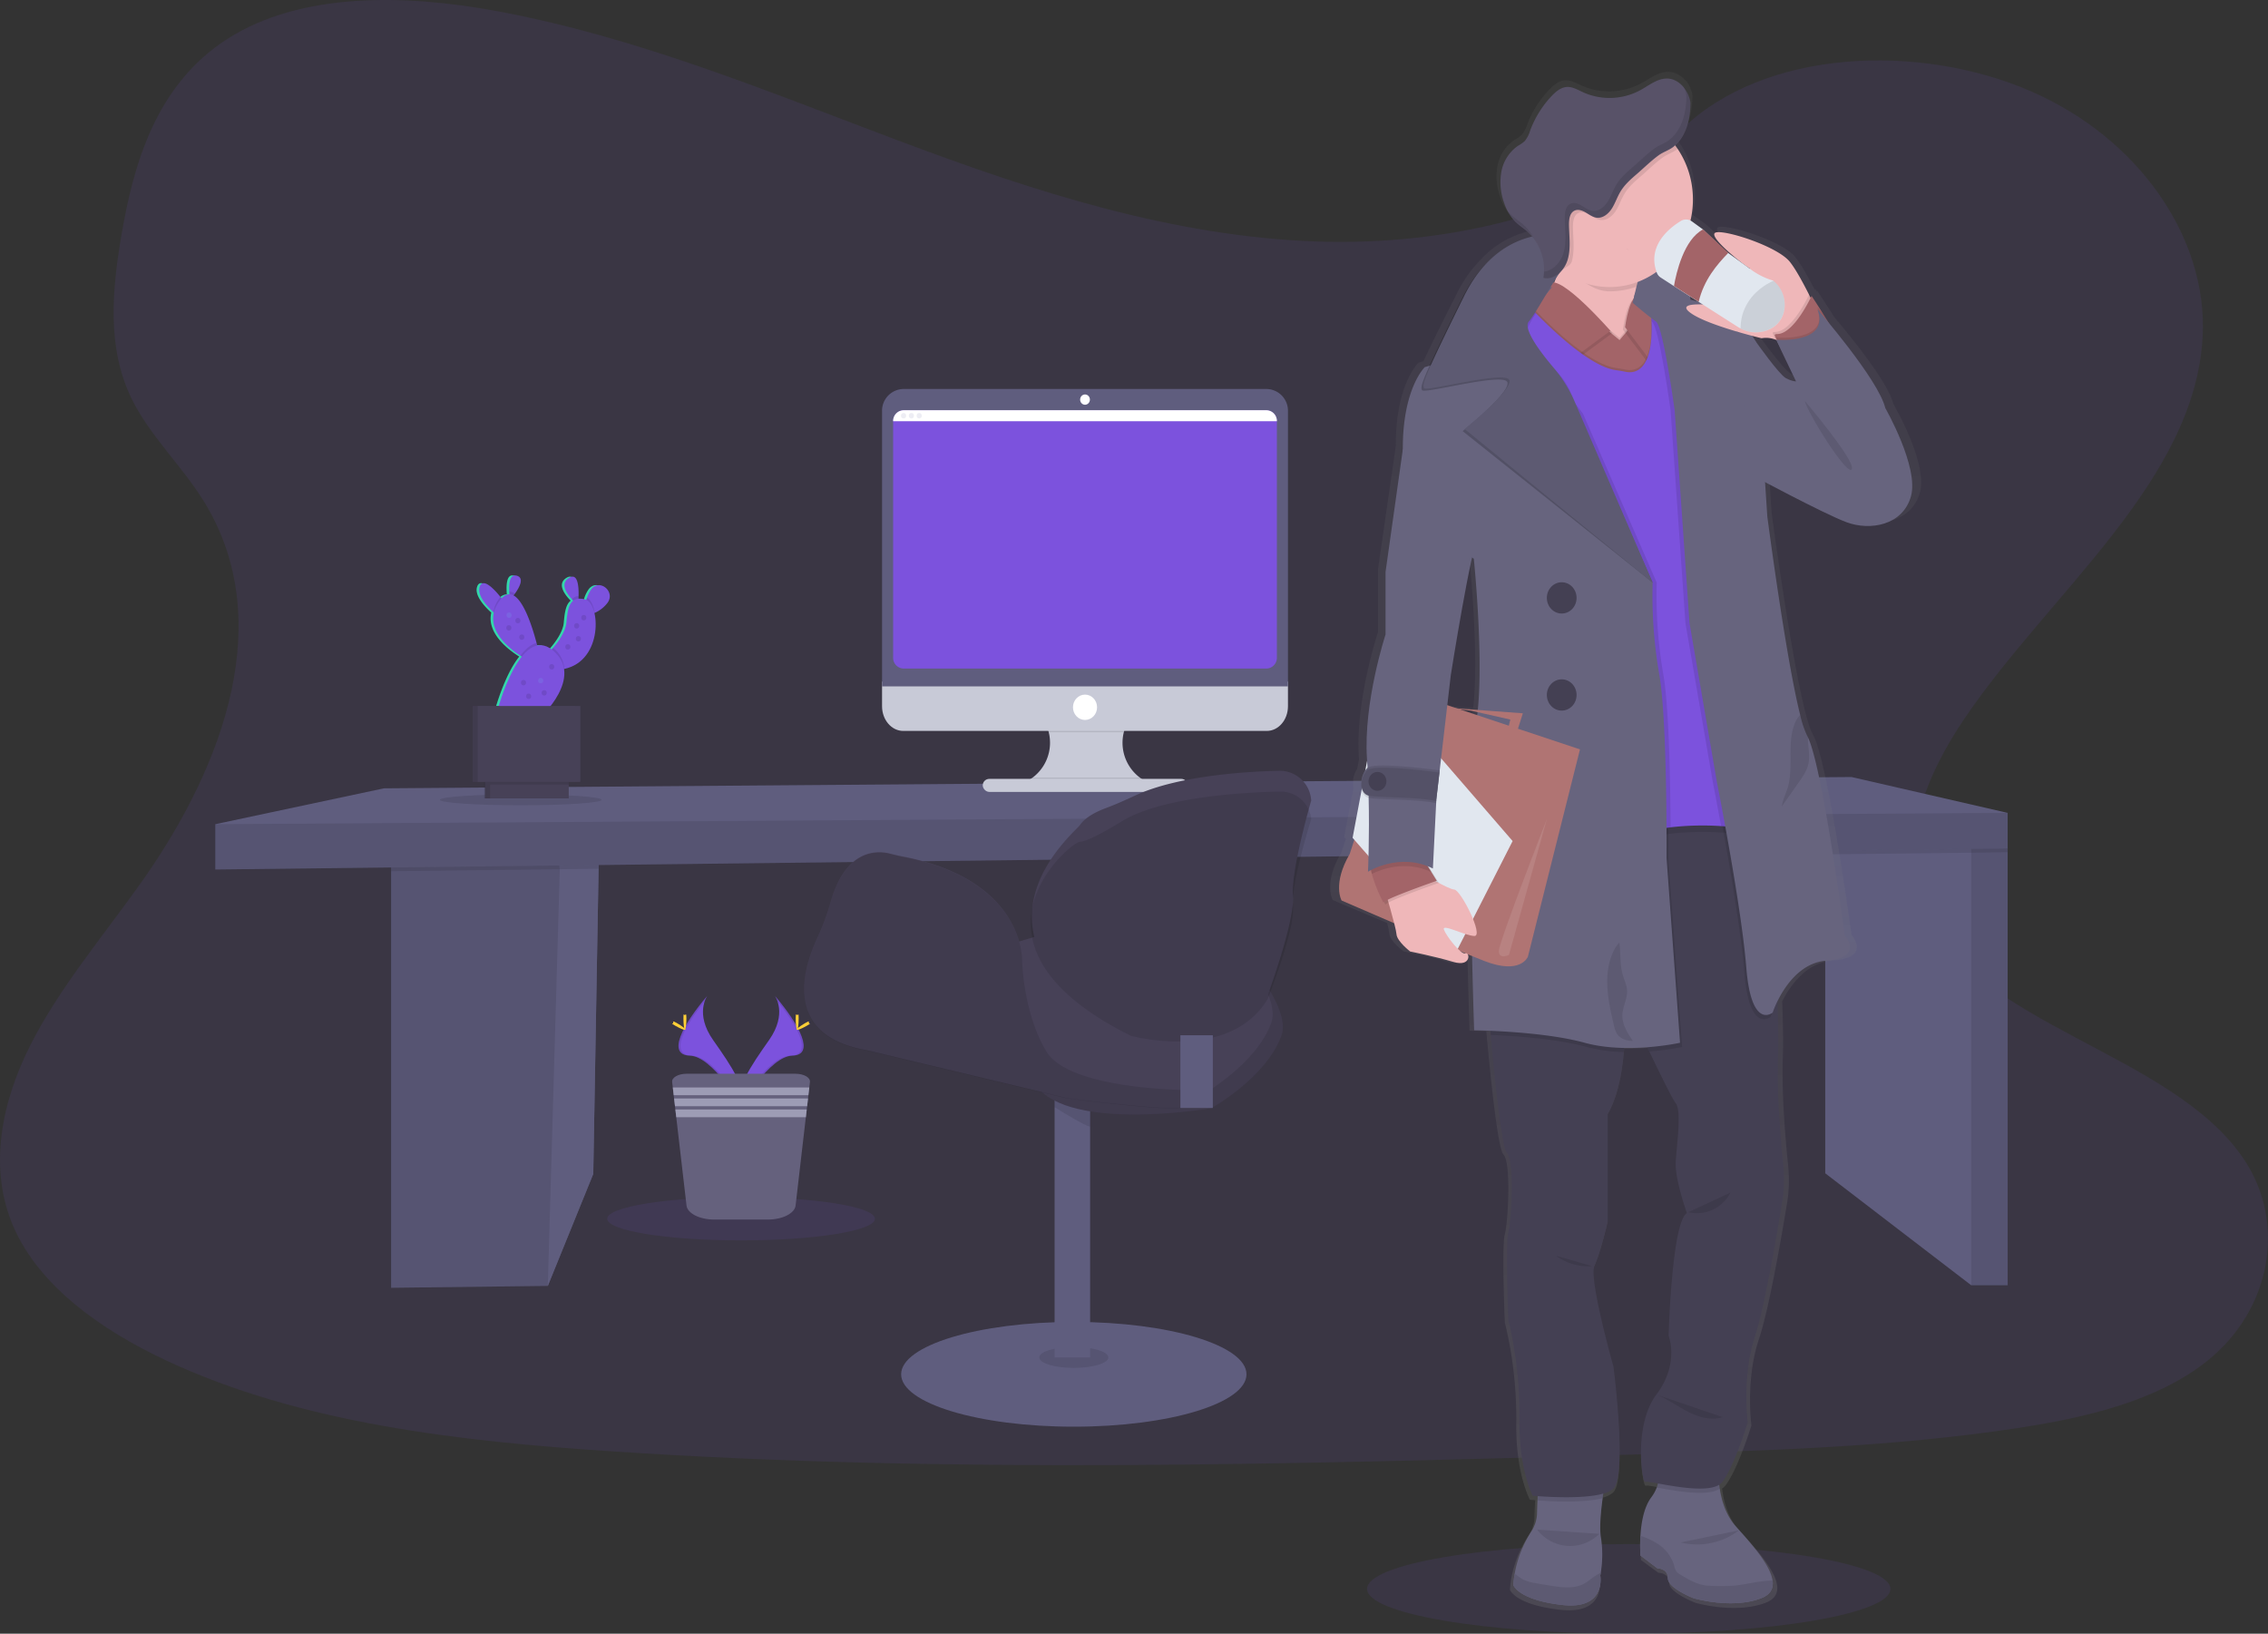 <svg xmlns="http://www.w3.org/2000/svg" xmlns:xlink="http://www.w3.org/1999/xlink" width="961.729" height="692.707" viewBox="0 0 961.729 692.707">
  <rect x="0" y="0" width="961.729" height="692.707" fill="#333333" stroke="none"/>
  <defs>
    <linearGradient id="linear-gradient" x1="0.693" y1="1" x2="0.693" gradientUnits="objectBoundingBox">
      <stop offset="0" stop-color="gray" stop-opacity="0.251"/>
      <stop offset="0.54" stop-color="gray" stop-opacity="0.122"/>
      <stop offset="1" stop-color="gray" stop-opacity="0.102"/>
    </linearGradient>
  </defs>
  <g id="undraw_quitting_time_dm8t" transform="translate(0 -0.013)">
    <path id="Path_2000" data-name="Path 2000" d="M599.767,169.567C538.115,167.5,479.389,148.29,423.32,127.274S311.7,82.946,251.518,71.836c-38.71-7.165-82.967-8.142-114.159,11.851-30,19.269-39.707,52.543-44.92,83.419-3.923,23.223-6.228,47.667,4.516,69.415,7.467,15.09,20.714,27.782,29.875,42.239,31.888,50.317,9.351,112.359-25.2,161.482-16.206,23.015-35,45.034-47.51,69.56s-18.28,52.642-7.346,77.665c10.847,24.806,36.688,43.424,64.688,56.541,56.86,26.615,123.871,34.232,189.247,38.548,144.593,9.58,289.969,5.41,435.027,1.276,53.669-1.538,107.527-3.085,160.369-11.1,29.316-4.451,59.587-11.507,80.86-28.551,27.028-21.63,33.72-58.269,15.613-85.391C962.209,513.285,878.235,501.977,857,453.152c-11.708-26.887.335-56.84,17.307-81.754,36.421-53.475,97.479-100.418,100.7-161.519,2.211-41.985-27.14-84.034-72.525-103.9-47.57-20.807-113.548-18.2-148.636,16.284C717.71,157.734,654.21,171.395,599.767,169.567Z" transform="translate(-40.99 -67.14)" fill="#7c52dd" opacity="0.1"/>
    <ellipse id="Ellipse_213" data-name="Ellipse 213" cx="110.967" cy="18.998" rx="110.967" ry="18.998" transform="translate(579.697 654.724)" fill="#7c52dd" opacity="0.1"/>
    <path id="Path_2001" data-name="Path 2001" d="M281.049,389.56l-.275,15.958L278.52,534.9l-19.277,47.486-66.443.8V396.906l69.342-5.772Z" transform="translate(-26.951 -37.138)" fill="#5f5d7e"/>
    <path id="Path_2002" data-name="Path 2002" d="M281.049,389.56l-.275,15.958L278.52,534.9l-19.277,47.486-66.443.8V396.906l69.342-5.772Z" transform="translate(-26.951 -37.138)" opacity="0.1"/>
    <path id="Path_2003" data-name="Path 2003" d="M291.846,389.56l-.275,15.958L289.317,534.9,270.04,582.389l5.075-176.563-.017-.118-2.159-14.574Z" transform="translate(-37.748 -37.138)" fill="#5f5d7e"/>
    <path id="Path_2004" data-name="Path 2004" d="M262.142,391.134l18.907-1.574-.275,15.958-16.473.19-71.5.841v-9.644Z" transform="translate(-26.951 -37.138)" opacity="0.1"/>
    <path id="Path_2005" data-name="Path 2005" d="M977.11,396.554v185.2H961.644L899.76,534.289V391.334l55.286-5.464,3.389,1.637,3.209,1.556Z" transform="translate(-125.775 -36.786)" fill="#5f5d7e"/>
    <rect id="Rectangle_572" data-name="Rectangle 572" width="15.467" height="194.249" transform="translate(835.868 350.721)" opacity="0.1"/>
    <path id="Path_2006" data-name="Path 2006" d="M977.11,387.507v10.648l-15.467.19-61.884.715v-7.726l55.286-5.464,3.389,1.637,3.209,1.556v-1.556Z" transform="translate(-125.775 -36.786)" opacity="0.1"/>
    <path id="Path_2007" data-name="Path 2007" d="M866.171,379.4v15.09l-760.041,8.92V384.2l71.509-15.207L799.977,364.2Z" transform="translate(-14.836 -34.72)" fill="#5f5d7e"/>
    <path id="Path_2008" data-name="Path 2008" d="M866.171,381v15.09L106.13,405.01V385.8Z" transform="translate(-14.836 -36.322)" opacity="0.1"/>
    <ellipse id="Ellipse_214" data-name="Ellipse 214" cx="34.262" cy="2.307" rx="34.262" ry="2.307" transform="translate(186.546 336.835)" opacity="0.1"/>
    <path id="Path_2009" data-name="Path 2009" d="M323.4,342.8a13.989,13.989,0,0,0-1.72,3.438c-.1.3-.206.642-.31.968a2.6,2.6,0,0,0-.611-.217,8.032,8.032,0,0,0-2.71-.253q0-.552.052-1.167c.112-4.216-.361-10.1-4.189-7.608-3.665,2.4-1.049,6.387,1.316,8.965.206.226.413.434.611.633-2.159,1.628-2.581,5.383-2.933,9.309s-3.527,8.232-5.626,10.675l-.6.678a7.4,7.4,0,0,0-6.116-1.656q-.146-.516-.284-1.086c-1.72-6.468-5.239-17.677-9.755-20.138l.594-.787c1.918-2.642,4.077-6.559.86-7.563s-3.441,3.4-3.295,6.695c0,.416.052.805.086,1.176a4.616,4.616,0,0,0-3.312,1.71c-.155-.2-.31-.4-.49-.615-2.581-3.212-7.329-8.3-8.766-4.442-1.333,3.619,2.839,8.232,5.781,10.928l.181.172c-1.97,8.413,6.632,15.271,11.269,18.265l.594.389c-6.391,7.916-10.323,22.761-10.323,22.761l17.892,3.365s11.862-10.766,10.323-20.88h.12c11.854-2.5,14.555-15.8,12.705-23.684l.215-.09a13.658,13.658,0,0,0,5.488-4.37C333.764,343.517,326.8,338.044,323.4,342.8Z" transform="translate(-73.833 -92.852)" fill="#37f1be"/>
    <path id="Path_2010" data-name="Path 2010" d="M323.4,342.8a13.989,13.989,0,0,0-1.72,3.438c-.1.3-.206.642-.31.968a2.6,2.6,0,0,0-.611-.217,8.032,8.032,0,0,0-2.71-.253q0-.552.052-1.167c.112-4.216-.361-10.1-4.189-7.608-3.665,2.4-1.049,6.387,1.316,8.965.206.226.413.434.611.633-2.159,1.628-2.581,5.383-2.933,9.309s-3.527,8.232-5.626,10.675l-.6.678a7.4,7.4,0,0,0-6.116-1.656q-.146-.516-.284-1.086c-1.72-6.468-5.239-17.677-9.755-20.138l.594-.787c1.918-2.642,4.077-6.559.86-7.563s-3.441,3.4-3.295,6.695c0,.416.052.805.086,1.176a4.616,4.616,0,0,0-3.312,1.71c-.155-.2-.31-.4-.49-.615-2.581-3.212-7.329-8.3-8.766-4.442-1.333,3.619,2.839,8.232,5.781,10.928l.181.172c-1.97,8.413,6.632,15.271,11.269,18.265l.594.389c-6.391,7.916-10.323,22.761-10.323,22.761l17.892,3.365s11.862-10.766,10.323-20.88h.12c11.854-2.5,14.555-15.8,12.705-23.684l.215-.09a13.658,13.658,0,0,0,5.488-4.37C333.764,343.517,326.8,338.044,323.4,342.8Z" transform="translate(-73.833 -92.852)" opacity="0.1"/>
    <path id="Path_2011" data-name="Path 2011" d="M287.953,348.577l-2.09,6.441a34.34,34.34,0,0,1-2.632-2.225c-2.933-2.714-7.114-7.346-5.772-10.928,1.437-3.854,6.176,1.23,8.766,4.442C287.264,347.591,287.953,348.577,287.953,348.577Z" transform="translate(-74.009 -93.198)" fill="#7c52dd"/>
    <path id="Path_2012" data-name="Path 2012" d="M294.433,344.558a31.34,31.34,0,0,1-2.039,2.524q-.267-1.685-.37-3.392c-.172-3.293.155-7.672,3.295-6.695S296.351,341.917,294.433,344.558Z" transform="translate(-76.076 -92.853)" fill="#7c52dd"/>
    <path id="Path_2013" data-name="Path 2013" d="M325.228,345.626c-.06,2.117-.258,3.809-.258,3.809a25.089,25.089,0,0,1-2.581-2.452c-2.366-2.578-4.989-6.568-1.316-8.965C324.867,335.53,325.34,341.41,325.228,345.626Z" transform="translate(-79.887 -92.907)" fill="#7c52dd"/>
    <path id="Path_2014" data-name="Path 2014" d="M338.978,348.783a13.658,13.658,0,0,1-5.488,4.37,15.234,15.234,0,0,1-1.841.7l-2.469-3.619a28.324,28.324,0,0,1,1.024-3.537,13.99,13.99,0,0,1,1.72-3.438C335.339,338.479,342.3,343.952,338.978,348.783Z" transform="translate(-81.275 -93.287)" fill="#7c52dd"/>
    <path id="Path_2015" data-name="Path 2015" d="M287.2,346.92c1.041,1.285,1.72,2.271,1.72,2.271l-2.09,6.441a34.338,34.338,0,0,1-2.632-2.225,12.878,12.878,0,0,1,2.357-5.654C286.772,347.454,286.987,347.173,287.2,346.92Z" transform="translate(-74.988 -93.812)" opacity="0.1"/>
    <path id="Path_2016" data-name="Path 2016" d="M294.439,345.278A31.334,31.334,0,0,1,292.4,347.8q-.267-1.685-.37-3.392a4.066,4.066,0,0,1,2.409.868Z" transform="translate(-76.082 -93.573)" opacity="0.1"/>
    <path id="Path_2017" data-name="Path 2017" d="M303.616,370.966l-5.2,2.406a30.466,30.466,0,0,1-2.77-1.647c-5.471-3.537-16.464-12.439-9.092-22.942s13.523,8.332,15.94,17.541C303.22,369.075,303.616,370.966,303.616,370.966Z" transform="translate(-74.972 -93.694)" fill="#7c52dd"/>
    <path id="Path_2018" data-name="Path 2018" d="M322.87,347.857a4.143,4.143,0,0,1,2.865-1.357c-.06,2.117-.258,3.809-.258,3.809a25.062,25.062,0,0,1-2.606-2.452Z" transform="translate(-80.393 -93.772)" opacity="0.1"/>
    <path id="Path_2019" data-name="Path 2019" d="M333.49,353.709a15.241,15.241,0,0,1-1.841.7l-2.469-3.619a28.326,28.326,0,0,1,1.024-3.537C331.8,348.209,332.965,350.642,333.49,353.709Z" transform="translate(-81.275 -93.843)" opacity="0.1"/>
    <path id="Path_2020" data-name="Path 2020" d="M317.473,377.531q-.43.09-.86.163c-17.436,2.8-5.746-7.111-5.746-7.111s.783-.76,1.849-2c2.1-2.443,5.273-6.722,5.634-10.675.542-5.944,1.178-11.516,7.854-9.879S333.989,374.057,317.473,377.531Z" transform="translate(-78.179 -93.89)" fill="#7c52dd"/>
    <rect id="Rectangle_573" data-name="Rectangle 573" width="33.333" height="9.219" transform="translate(205.642 329.317)" fill="#474157"/>
    <rect id="Rectangle_574" data-name="Rectangle 574" width="43.553" height="32.17" transform="translate(200.343 299.363)" fill="#474157"/>
    <rect id="Rectangle_575" data-name="Rectangle 575" width="33.333" height="9.219" transform="translate(205.315 329.317)" opacity="0.1"/>
    <rect id="Rectangle_576" data-name="Rectangle 576" width="43.553" height="32.17" transform="translate(200.206 299.363)" opacity="0.1"/>
    <rect id="Rectangle_577" data-name="Rectangle 577" width="33.333" height="9.219" transform="translate(207.836 329.317)" fill="#474157"/>
    <path id="Path_2021" data-name="Path 2021" d="M304.367,368.5c.731,2.714,1.127,4.641,1.127,4.641l-5.2,2.406a30.466,30.466,0,0,1-2.77-1.647C299.559,371.187,301.855,369.133,304.367,368.5Z" transform="translate(-76.85 -95.869)" opacity="0.1"/>
    <path id="Path_2022" data-name="Path 2022" d="M317.473,379.727q-.43.09-.86.163c-17.436,2.8-5.746-7.111-5.746-7.111s.783-.76,1.849-2A12.253,12.253,0,0,1,317.473,379.727Z" transform="translate(-78.179 -96.087)" opacity="0.1"/>
    <path id="Path_2023" data-name="Path 2023" d="M286.2,397.151s9.772-36.775,23.467-25.439-5.574,28.8-5.574,28.8Z" transform="translate(-75.267 -95.969)" fill="#7c52dd"/>
    <ellipse id="Ellipse_215" data-name="Ellipse 215" cx="1.092" cy="1.149" rx="1.092" ry="1.149" transform="translate(214.778 259.703)" fill="#65fefd" opacity="0.1"/>
    <ellipse id="Ellipse_216" data-name="Ellipse 216" cx="1.092" cy="1.149" rx="1.092" ry="1.149" transform="translate(214.683 265.086)" opacity="0.1"/>
    <ellipse id="Ellipse_217" data-name="Ellipse 217" cx="1.092" cy="1.149" rx="1.092" ry="1.149" transform="translate(246.459 260.761)" opacity="0.1"/>
    <ellipse id="Ellipse_218" data-name="Ellipse 218" cx="1.092" cy="1.149" rx="1.092" ry="1.149" transform="translate(220.894 288.318)" opacity="0.1"/>
    <ellipse id="Ellipse_219" data-name="Ellipse 219" cx="1.092" cy="1.149" rx="1.092" ry="1.149" transform="translate(244.171 269.69)" opacity="0.1"/>
    <ellipse id="Ellipse_220" data-name="Ellipse 220" cx="1.092" cy="1.149" rx="1.092" ry="1.149" transform="translate(232.851 281.596)" opacity="0.1"/>
    <ellipse id="Ellipse_221" data-name="Ellipse 221" cx="1.092" cy="1.149" rx="1.092" ry="1.149" transform="translate(218.52 262.01)" opacity="0.1"/>
    <ellipse id="Ellipse_222" data-name="Ellipse 222" cx="1.092" cy="1.149" rx="1.092" ry="1.149" transform="translate(243.44 264.217)" opacity="0.1"/>
    <ellipse id="Ellipse_223" data-name="Ellipse 223" cx="1.092" cy="1.149" rx="1.092" ry="1.149" transform="translate(239.698 273.146)" opacity="0.1"/>
    <ellipse id="Ellipse_224" data-name="Ellipse 224" cx="1.092" cy="1.149" rx="1.092" ry="1.149" transform="translate(228.197 287.458)" fill="#65fefd" opacity="0.1"/>
    <ellipse id="Ellipse_225" data-name="Ellipse 225" cx="1.092" cy="1.149" rx="1.092" ry="1.149" transform="translate(225.823 281.795)" fill="#7c52dd" opacity="0.1"/>
    <ellipse id="Ellipse_226" data-name="Ellipse 226" cx="1.092" cy="1.149" rx="1.092" ry="1.149" transform="translate(220.163 269.021)" opacity="0.1"/>
    <rect id="Rectangle_578" data-name="Rectangle 578" width="33.333" height="3.365" transform="translate(207.836 329.317)" opacity="0.1"/>
    <rect id="Rectangle_579" data-name="Rectangle 579" width="43.553" height="32.17" transform="translate(202.537 299.363)" fill="#474157"/>
    <ellipse id="Ellipse_227" data-name="Ellipse 227" cx="1.092" cy="1.149" rx="1.092" ry="1.149" transform="translate(229.66 292.642)" opacity="0.1"/>
    <ellipse id="Ellipse_228" data-name="Ellipse 228" cx="1.092" cy="1.149" rx="1.092" ry="1.149" transform="translate(223.079 294.08)" opacity="0.1"/>
    <path id="Path_2024" data-name="Path 2024" d="M420.573,533.93s5.428,7.463-2.5,18.736-14.477,20.807-11.837,27.809c0,0,11.974-20.934,21.712-21.223S431.257,546.514,420.573,533.93Z" transform="translate(-91.963 -111.641)" fill="#7c52dd"/>
    <path id="Path_2025" data-name="Path 2025" d="M420.624,533.93a9.694,9.694,0,0,1,1.11,2.334c9.505,11.761,14.572,22.716,5.428,22.987-8.508.253-18.718,16.284-21.161,20.3a8.141,8.141,0,0,0,.284.9S418.258,559.523,428,559.233,431.307,546.514,420.624,533.93Z" transform="translate(-92.014 -111.641)" opacity="0.1"/>
    <path id="Path_2026" data-name="Path 2026" d="M434.486,544.263c0,2.633-.284,4.759-.628,4.759s-.628-2.126-.628-4.759.353-1.384.7-1.384S434.486,541.639,434.486,544.263Z" transform="translate(-95.82 -112.466)" fill="#ffd037"/>
    <path id="Path_2027" data-name="Path 2027" d="M438.008,547.72c-2.194,1.257-4.1,2.017-4.3,1.7s1.48-1.6,3.673-2.859,1.325-.344,1.488,0S440.2,546.463,438.008,547.72Z" transform="translate(-95.885 -112.784)" fill="#ffd037"/>
    <path id="Path_2028" data-name="Path 2028" d="M387.65,533.93s-5.437,7.463,2.5,18.736,14.477,20.807,11.828,27.809c0,0-11.966-20.934-21.712-21.223S376.932,546.514,387.65,533.93Z" transform="translate(-87.745 -111.641)" fill="#7c52dd"/>
    <path id="Path_2029" data-name="Path 2029" d="M387.65,533.93a9.312,9.312,0,0,0-1.11,2.334c-9.514,11.761-14.572,22.716-5.437,22.987,8.516.253,18.727,16.284,21.17,20.3a8.455,8.455,0,0,1-.292.9s-11.966-20.934-21.712-21.223S376.932,546.514,387.65,533.93Z" transform="translate(-87.745 -111.641)" opacity="0.1"/>
    <path id="Path_2030" data-name="Path 2030" d="M377.89,544.263c0,2.633.284,4.759.628,4.759s.628-2.126.628-4.759-.353-1.384-.7-1.384S377.89,541.639,377.89,544.263Z" transform="translate(-88.084 -112.466)" fill="#ffd037"/>
    <path id="Path_2031" data-name="Path 2031" d="M373.656,547.72c2.194,1.257,4.1,2.017,4.3,1.7s-1.471-1.6-3.665-2.859-1.333-.344-1.5,0S371.462,546.463,373.656,547.72Z" transform="translate(-87.308 -112.784)" fill="#ffd037"/>
    <ellipse id="Ellipse_229" data-name="Ellipse 229" cx="56.757" cy="9.164" rx="56.757" ry="9.164" transform="translate(257.487 507.617)" fill="#7c52dd" opacity="0.1"/>
    <path id="Path_2032" data-name="Path 2032" d="M430.754,573.893l-.275,2.334-.378,3.293-.155,1.366-.378,3.3-.172,1.366-.379,3.293-4.344,37.444c-.387,3.347-5.574,5.953-11.845,5.953H390.255c-6.262,0-11.449-2.605-11.837-5.953l-4.353-37.444-.378-3.293-.155-1.366-.4-3.3-.155-1.366-.378-3.293-.275-2.334c-.215-1.891,2.581-3.483,6.142-3.483h46.15C428.164,570.41,430.977,572,430.754,573.893Z" transform="translate(-87.305 -115.119)" fill="#65617d"/>
    <path id="Path_2033" data-name="Path 2033" d="M389.544,509.69l-.387,3.293H332.047l-.387-3.293Z" transform="translate(-46.362 -48.591)" fill="#9d9cb5"/>
    <path id="Path_2034" data-name="Path 2034" d="M389.09,514.85l-.379,3.293H332.677l-.387-3.293Z" transform="translate(-46.45 -49.083)" fill="#9d9cb5"/>
    <path id="Path_2035" data-name="Path 2035" d="M388.636,520.01l-.379,3.293h-54.95l-.387-3.293Z" transform="translate(-46.538 -49.575)" fill="#9d9cb5"/>
    <path id="Path_2036" data-name="Path 2036" d="M597.946,430.193v1.864h-52.4v-1.511a18.481,18.481,0,0,0,1.185-33.446h50.858a18.485,18.485,0,0,0,.353,33.093Z" transform="translate(-111.521 -98.596)" fill="#c8cad7"/>
    <path id="Path_2037" data-name="Path 2037" d="M597.786,397.1a17.9,17.9,0,0,0-9.505,12H556.453a17.951,17.951,0,0,0-9.523-12Z" transform="translate(-111.714 -98.596)" opacity="0.1"/>
    <path id="Path_2038" data-name="Path 2038" d="M475.8,386.6v10.467c0,5.772,4.026,10.458,8.981,10.458H638.939c4.955,0,8.981-4.686,8.981-10.458V386.6Z" transform="translate(-101.771 -97.595)" fill="#c8cad7"/>
    <path id="Path_2039" data-name="Path 2039" d="M597.946,433.479v1.864h-52.4v-1.511a17.073,17.073,0,0,0,4.043-2.262h45.144A17.1,17.1,0,0,0,597.946,433.479Z" transform="translate(-111.521 -101.882)" opacity="0.1"/>
    <rect id="Rectangle_580" data-name="Rectangle 580" width="87.028" height="5.518" rx="2.759" transform="translate(416.721 330.267)" fill="#c8cad7"/>
    <path id="Path_2040" data-name="Path 2040" d="M647.92,258.915a9.221,9.221,0,0,0-8.981-9.445H484.781a9.221,9.221,0,0,0-8.981,9.445V375.562H647.92Z" transform="translate(-101.771 -84.521)" fill="#5f5d7e"/>
    <path id="Path_2041" data-name="Path 2041" d="M643.986,264.071V364.308a4.54,4.54,0,0,1-4.421,4.65H485.681a4.54,4.54,0,0,1-4.421-4.65V264.071a4.782,4.782,0,0,1,.637-2.316,4.4,4.4,0,0,1,3.828-2.325h153.84a4.54,4.54,0,0,1,4.421,4.641Z" transform="translate(-102.534 -85.471)" fill="#7c52dd"/>
    <ellipse id="Ellipse_230" data-name="Ellipse 230" cx="2.073" cy="2.18" rx="2.073" ry="2.18" transform="translate(458.02 167.265)" fill="#fff"/>
    <ellipse id="Ellipse_231" data-name="Ellipse 231" cx="5.11" cy="5.374" rx="5.11" ry="5.374" transform="translate(454.983 294.533)" fill="#fff"/>
    <path id="Path_2042" data-name="Path 2042" d="M643.986,264.07H481.26a4.54,4.54,0,0,1,4.422-4.65H639.565a4.54,4.54,0,0,1,4.421,4.65Z" transform="translate(-102.534 -85.47)" fill="#fff"/>
    <ellipse id="Ellipse_232" data-name="Ellipse 232" cx="1.101" cy="1.158" rx="1.101" ry="1.158" transform="translate(382.055 175.117)" fill="#ededf4"/>
    <ellipse id="Ellipse_233" data-name="Ellipse 233" cx="1.101" cy="1.158" rx="1.101" ry="1.158" transform="translate(385.367 175.117)" fill="#ededf4"/>
    <ellipse id="Ellipse_234" data-name="Ellipse 234" cx="1.101" cy="1.158" rx="1.101" ry="1.158" transform="translate(388.678 175.117)" fill="#ededf4"/>
    <path id="Path_2043" data-name="Path 2043" d="M697.816,451.991s10.323,4.415,22.994,9.707a36.075,36.075,0,0,1,1,4.65c.224,3.076,6.022,7.409,6.022,7.409s10.753,2.045,18.847,4.442c6.288,1.809,7.157-1.809,6.348-3.221l1.884.76c.422,18.31.9,31.663.9,31.663s2.753,0,7.1.217c.052.579.1,1.176.163,1.809,1.66,18.093,4.714,47.947,7.079,50.426,3.441,3.5,1.918,29.3.594,33.862s0,37.372,0,37.372a170.874,170.874,0,0,1,4.877,41.922c-.447,21.875,5.763,33.273,5.763,33.273l2.228.172c0,.606-.069,1.2-.095,1.809-.1,1.981-.181,3.962-.207,5.763a14.635,14.635,0,0,1-2.581,7.617,48.142,48.142,0,0,0-7.217,17.867,40.984,40.984,0,0,0-.551,4.342,2.942,2.942,0,0,1-.043.561s2.064,6.387,21.436,8.513,16.568-12.611,16.568-12.611.095-.416.215-1.176a46.378,46.378,0,0,0,.078-15.072c-.68-3.89-.095-10.621.748-16.791.086-.642.181-1.276.267-1.9a10.59,10.59,0,0,0,4.447-2.171c6.064-5.817,0-52.063,0-52.063s-10.942-37.824-8.275-43.3,5.763-18.681,5.763-18.681V543.136c4.3-7.3,6.236-17.288,7.036-26.38.052-.606.1-1.2.146-1.809,3.587.072,7.028-.063,10.15-.289l.86,1.809c5.075,10.34,10.237,20.581,11.5,22.092,2.658,3.193.439,17.777,0,25.068S848.74,585.5,848.74,585.5c-6.649,4.1-7.983,52.407-7.983,52.407s4.877,11.851-5.325,25.068-6.211,38.285-4.877,37.372c.353-.244,2.512.127,5.583.66a15.8,15.8,0,0,1-2.925,5.9c-3.295,4.306-4.422,11.055-4.748,16.447a61.948,61.948,0,0,0,0,8.44l7.389,5.428s4.585,0,4.585,4.261,11.234,8.5,11.234,8.5,16.705,4.858,29.574,0c4.172-1.574,5.445-4.279,4.955-7.563-1.015-6.866-9.746-16.284-16.043-23.123-4.25-4.641-6.185-10.793-7.045-16.121-.095-.57-.172-1.131-.241-1.683a5.141,5.141,0,0,0,1.368-1.185c5.325-6.839,11.088-25.521,11.088-25.521s-2.632-19.089,3.131-36.44c4.3-12.837,9.522-42.926,11.948-57.663a60.432,60.432,0,0,0,.482-16.194c-1.118-10.756-2.839-30.686-2.228-46.463.206-5.148.06-13.335-.275-22.933v-.136c3.157-6.269,10-16.5,21.428-17.342,16.559-1.221,7.983-10.784,7.983-10.784s-9.712-71.767-16.112-84.5a5.339,5.339,0,0,0-.336-.642c-.946-1.583-1.978-4.749-3.071-8.974-6.305-24.471-14.374-84.758-14.374-84.758l-.989-14.665c9.875,5.093,28.2,14.384,35.587,17.1,10.323,3.8,24.688,1.366,28.241-11.091s-11.234-37.67-11.234-37.67c-2.176-8.938-17.2-27.547-25.024-36.784-.757-1.2-1.505-2.4-2.237-3.537-2.013-3.157-3.828-5.944-4.981-7.581l-.112.226c-.284-.416-.551-.805-.783-1.131l-.189.4c-2.8-5.428-5.935-11.01-8.37-14-5.66-6.948-30.348-14.42-32.791-12.367-1.781,1.493,5.609,8.006,10.778,12l-4.937-3.51L855.829,165.3l-4.86-3.456a4.6,4.6,0,0,0-.637-.38,38.188,38.188,0,0,0-5.609-30.632c-.344-.5-.714-1-1.084-1.475,5.084-4.451,6.693-11.806,6.693-18.274v-.244a13.257,13.257,0,0,0-2.951-6.523c.077.163.155.344.224.516a9.839,9.839,0,0,0-7.441-4.026c-4.3-.072-7.905,2.895-11.682,4.93a28.845,28.845,0,0,1-25.161.9c-2.331-1.049-4.68-2.443-7.209-2.225s-4.533,1.927-6.254,3.709a43.323,43.323,0,0,0-9.548,14.855,12.819,12.819,0,0,1-2.434,4.614,17.081,17.081,0,0,1-3.028,2.081,17.147,17.147,0,0,0-7.217,11.109,25.069,25.069,0,0,0,1.3,13.434A20.442,20.442,0,0,0,773.7,162c1.609,1.565,3.535,2.714,5.239,4.189a19.3,19.3,0,0,1,2.159,2.171,40.433,40.433,0,0,0-20.361,11.869,56.038,56.038,0,0,0-10.323,14.583c-7.2,14.23-11.57,23.087-14.168,28.7-1.3.416-2.1.615-2.1.615s-9.755,9.11-9.609,35.237h0l-7.544,52.253v26.733s-9.712,29.013-8.12,53.022a5.077,5.077,0,0,0,.06.959l-.791,4.08a9.745,9.745,0,0,0-1.72,6.043,8.127,8.127,0,0,0,.155,2.207l-3.957,20.554.748.832-2.039,6.034C693.644,445,697.816,451.991,697.816,451.991Zm57.049-146.556c.49.353.766.534.766.534s4.3,40.5,1.72,64.584l-9.058-.651-4.3-1.393,1.54-12.873s5.514-33.916,9.3-50.2Zm35.6-117.561.86-1.393c-.181.5-.361.986-.551,1.438Zm-40.886,182.48,4.688.507,2.968.651q-.077.651-.155,1.276ZM850.332,195.248a11.54,11.54,0,0,0-.086-1.348l3.682,2.3.224.145c-1.273-.389-2.581-.733-3.819-1.049Zm28.576,17.912a29.038,29.038,0,0,0-1.634-2.415c2.581.651,4.181,1.031,4.181,1.031a10.9,10.9,0,0,1,6.125.651,36.424,36.424,0,0,0,2.125,3.908l6.8,13.841s-1.479.154-4.439-1.366S878.908,213.16,878.908,213.16ZM749.8,473.7l2.125.9h0C751.45,474.762,750.693,474.4,749.8,473.7Z" transform="translate(-132.648 -70.349)" fill="url(#linear-gradient)"/>
    <path id="Path_2044" data-name="Path 2044" d="M844,184.29c2.735,1.692,2.822,8.92,2.4,14.719-.3,4.243-.86,7.717-.86,7.717l17.8,45.5s6.6-32.423,6.7-46.9a11.242,11.242,0,0,0-.49-3.365C866.443,191.536,849,185.747,844,184.29Z" transform="translate(-153.241 -78.307)" fill="#67647e"/>
    <path id="Path_2045" data-name="Path 2045" d="M842.51,183.89s.482.118,1.316.362a2.483,2.483,0,0,0-1.316-.362Z" transform="translate(-153.033 -78.269)" fill="#67647e"/>
    <path id="Path_2046" data-name="Path 2046" d="M849.655,791.818l7.166,5.428s4.447,0,4.447,4.225,10.89,8.441,10.89,8.441,16.206,4.822,28.68,0c4.043-1.565,5.282-4.243,4.809-7.509-.989-6.812-9.462-16.121-15.561-22.951-4.12-4.6-6.021-10.711-6.83-15.994a50.226,50.226,0,0,1-.482-11.444l-26.236-1.963a19.1,19.1,0,0,1,0,12.928,17.031,17.031,0,0,1-2.3,4.143c-3.2,4.27-4.3,10.974-4.611,16.284A62.716,62.716,0,0,0,849.655,791.818Z" transform="translate(-154.01 -132.245)" fill="#67647e"/>
    <path id="Path_2047" data-name="Path 2047" d="M787,804.711s2,6.333,20.791,8.45,16.06-12.521,16.06-12.521.095-.416.215-1.167a47.307,47.307,0,0,0,.069-14.963c-.654-3.854-.086-10.539.731-16.664.963-7.292,2.28-13.8,2.28-13.8l-29.11,2.262s-.508,6.233-.8,12.53c-.095,1.963-.172,3.926-.2,5.718a14.755,14.755,0,0,1-2.512,7.554,48.566,48.566,0,0,0-6.951,17.731,42.287,42.287,0,0,0-.533,4.306A5.3,5.3,0,0,0,787,804.711Z" transform="translate(-145.273 -132.626)" fill="#67647e"/>
    <path id="Path_2048" data-name="Path 2048" d="M849.656,795.337l7.166,5.428s4.447,0,4.447,4.225,10.89,8.441,10.89,8.441,16.206,4.822,28.68,0c4.043-1.565,5.282-4.243,4.809-7.509-.387,0-.757.054-1.067.063-5.11.172-10.082,1.619-15.166,2.1a71.707,71.707,0,0,1-8.705.145,28.905,28.905,0,0,1-4.3-.353c-3.441-.642-6.632-2.515-9.7-4.351a5.556,5.556,0,0,1-1.935-1.592,8.037,8.037,0,0,1-.86-2.424,16.626,16.626,0,0,0-7.587-9.517,32.25,32.25,0,0,0-6.684-3.031,62.725,62.725,0,0,0,.017,8.377Z" transform="translate(-154.011 -135.764)" fill="#67647e"/>
    <path id="Path_2049" data-name="Path 2049" d="M787,809.5s2,6.333,20.791,8.45,16.06-12.521,16.06-12.521.095-.416.215-1.167c-.86.47-1.591.9-1.927,1.1-1.72,1.058-3.26,2.515-5.049,3.5-4.3,2.379-9.462,1.674-14.314.9-2.28-.362-4.559-.724-6.83-1.167a16.644,16.644,0,0,1-5-1.556,29.752,29.752,0,0,1-3.372-2.406,42.267,42.267,0,0,0-.533,4.306A5.078,5.078,0,0,0,787,809.5Z" transform="translate(-145.273 -137.413)" fill="#67647e"/>
    <path id="Path_2050" data-name="Path 2050" d="M849.656,795.337l7.166,5.428s4.447,0,4.447,4.225,10.89,8.441,10.89,8.441,16.206,4.822,28.68,0c4.043-1.565,5.282-4.243,4.809-7.509-.387,0-.757.054-1.067.063-5.11.172-10.082,1.619-15.166,2.1a71.707,71.707,0,0,1-8.705.145,28.905,28.905,0,0,1-4.3-.353c-3.441-.642-6.632-2.515-9.7-4.351a5.556,5.556,0,0,1-1.935-1.592,8.037,8.037,0,0,1-.86-2.424,16.626,16.626,0,0,0-7.587-9.517,32.25,32.25,0,0,0-6.684-3.031,62.725,62.725,0,0,0,.017,8.377Z" transform="translate(-154.011 -135.764)" opacity="0.1"/>
    <path id="Path_2051" data-name="Path 2051" d="M787,809.5s2,6.333,20.791,8.45,16.06-12.521,16.06-12.521.095-.416.215-1.167c-.86.47-1.591.9-1.927,1.1-1.72,1.058-3.26,2.515-5.049,3.5-4.3,2.379-9.462,1.674-14.314.9-2.28-.362-4.559-.724-6.83-1.167a16.644,16.644,0,0,1-5-1.556,29.752,29.752,0,0,1-3.372-2.406,42.267,42.267,0,0,0-.533,4.306A5.078,5.078,0,0,0,787,809.5Z" transform="translate(-145.273 -137.413)" opacity="0.1"/>
    <path id="Path_2052" data-name="Path 2052" d="M857.68,750.05a19.1,19.1,0,0,1,0,12.928c7.527,1.348,21.557,4.071,26.718.479a50.226,50.226,0,0,1-.482-11.444Z" transform="translate(-155.153 -132.245)" opacity="0.1"/>
    <path id="Path_2053" data-name="Path 2053" d="M798.91,768.841c5.316.4,19.621,1.185,27.63-1,.963-7.292,2.28-13.8,2.28-13.8l-29.11,2.262S799.2,762.545,798.91,768.841Z" transform="translate(-146.938 -132.626)" opacity="0.1"/>
    <path id="Path_2054" data-name="Path 2054" d="M774.51,525.637s.447,5.654,1.161,13.57c1.609,17.967,4.576,47.631,6.882,50.046,3.3,3.483,1.867,29.085.576,33.608s0,37.091,0,37.091a173.689,173.689,0,0,1,4.731,41.614c-.43,21.712,5.591,33.02,5.591,33.02s28.387,2.714,34.262-3.058,0-51.674,0-51.674-10.632-37.516-8.052-42.944,5.591-18.546,5.591-18.546V572.679c4.172-7.237,6.021-17.189,6.821-26.181a144.762,144.762,0,0,0,.06-23.123s5.342,11.489,10.787,22.852c4.92,10.268,9.927,20.427,11.183,21.929,2.581,3.166.43,17.641,0,24.878s4.731,21.712,4.731,21.712c-6.452,4.071-7.742,52.018-7.742,52.018s4.731,11.761-5.161,24.878-6.021,38-4.731,37.091,27.527,6.785,32.688,0S884.643,703.4,884.643,703.4s-2.581-19,3.011-36.187c4.146-12.738,9.23-42.6,11.587-57.229a61.285,61.285,0,0,0,.422-16.067c-1.084-10.684-2.753-30.46-2.159-46.138.2-5.111.06-13.235-.267-22.761-1.11-32.658-4.464-81.727-4.464-81.727l-23.312-16.61L854.071,415.72l-3.768.606-70.211,11.408-2.727,36.422Z" transform="translate(-143.527 -100.371)" fill="#444053"/>
    <path id="Path_2055" data-name="Path 2055" d="M884.91,427.86l1.23,7.111s10.323,52.018,12.473,78.706,11.183,19,11.183,19a43.349,43.349,0,0,1,2.89-6.477c-1.11-32.658-4.465-81.727-4.465-81.727Z" transform="translate(-158.96 -101.529)" opacity="0.1"/>
    <path id="Path_2056" data-name="Path 2056" d="M799.18,204.11s48.172,40.556,39.277,32.414c-4.869-4.469-1.557-23.521,2.434-39.805,3.286-13.434,7.028-25,7.028-25s-42.047-41.37-38.993-7.545c1.075,11.923.181,20.4-1.428,26.389C804.548,201.541,799.18,204.11,799.18,204.11Z" transform="translate(-146.976 -75.122)" fill="#efb7b9"/>
    <path id="Path_2057" data-name="Path 2057" d="M802.536,197.8l30.538,25.1,8.886-10.4s7.6-3.465,8.172.452,2.727,28.045-1.72,30.306-10.176,3.772-15.191,3.022-10.615-6.64-14.34-8.9-17.488-14.022-17.488-14.022l-6.882-10.1Z" transform="translate(-146.323 -79.595)" opacity="0.1"/>
    <path id="Path_2058" data-name="Path 2058" d="M802.536,198.8l30.538,25.1,8.886-10.4s7.6-3.465,8.172.452,2.727,28.045-1.72,30.306-10.176,3.772-15.191,3.022-10.615-6.64-14.34-8.9-17.488-14.022-17.488-14.022l-6.882-10.1Z" transform="translate(-146.323 -79.691)" fill="#a36468"/>
    <path id="Path_2059" data-name="Path 2059" d="M774.51,525.7s.447,5.654,1.161,13.57c9.462.38,27.819,1.556,40.705,5.1a67.359,67.359,0,0,0,15.707,2.162,144.762,144.762,0,0,0,.06-23.123s5.342,11.489,10.787,22.852a108.469,108.469,0,0,0,13.875-1.891l-5.738-78.407s.189-26.317-.757-49.6l-70.219,11.435-2.727,36.422Z" transform="translate(-143.527 -100.432)" opacity="0.1"/>
    <path id="Path_2060" data-name="Path 2060" d="M830.323,221.051s-20.86-23.983-25.806-20.174-8.146,13.09-8.146,13.09l16.989,19.6Z" transform="translate(-146.583 -79.85)" opacity="0.1"/>
    <path id="Path_2061" data-name="Path 2061" d="M829.323,220.051s-20.86-23.983-25.806-20.174-8.146,13.09-8.146,13.09l16.989,19.6Z" transform="translate(-146.443 -79.754)" fill="#a36468"/>
    <path id="Path_2062" data-name="Path 2062" d="M853.043,236.139,841,220.263s1.892-15.008,6.3-13.09,5.746,9.6,5.746,9.6Z" transform="translate(-152.822 -80.473)" opacity="0.1"/>
    <path id="Path_2063" data-name="Path 2063" d="M854.053,234.979,842.07,219.1s1.893-15.008,6.3-13.09,5.686,9.6,5.686,9.6Z" transform="translate(-152.971 -80.362)" fill="#a36468"/>
    <path id="Path_2064" data-name="Path 2064" d="M789.883,206.55s24.7,28.045,39.441,29.926c1.333.172,2.667.407,3.983.688,3.854.8,12.249,0,10.916-23.187l1.858-4.107,11.475,7.391,3.871,33.165,6.882,85.038,10.176,94.691s-31.252-3.166-40,5.129S827.3,390.052,827.3,390.052l-23.94-108.56L777.84,211.679Z" transform="translate(-143.993 -80.43)" opacity="0.1"/>
    <path id="Path_2065" data-name="Path 2065" d="M777.84,215.682,803.362,285.5l23.94,108.56s2.443,53.52,11.183,45.233c2.856-2.714,8.12-4.2,13.91-4.967a119.976,119.976,0,0,1,21.436-.507c2.856.163,4.654.344,4.654.344L868.3,339.467l-6.882-85.038-3.871-33.165-11.467-7.391-1.867,4.107c0,.606.06,1.2.086,1.809.809,21.422-7.252,22.182-10.994,21.4-1.325-.28-2.649-.516-3.991-.688-10.443-1.348-25.875-15.8-33.987-24.1-3.346-3.438-5.454-5.826-5.454-5.826Z" transform="translate(-143.993 -80.814)" opacity="0.1"/>
    <path id="Path_2066" data-name="Path 2066" d="M777.84,212.682,803.362,282.5l23.94,108.56s2.443,53.52,11.183,45.233c2.856-2.714,8.12-4.2,13.91-4.967a119.976,119.976,0,0,1,21.436-.507c2.856.163,4.654.344,4.654.344L868.3,336.467l-6.882-85.038-3.871-33.165-11.467-7.391-1.867,4.107c0,.606.06,1.2.086,1.809.809,21.422-7.252,22.182-10.994,21.4-1.325-.28-2.649-.516-3.991-.688-10.443-1.348-25.875-15.8-33.987-24.1-3.346-3.438-5.454-5.826-5.454-5.826Z" transform="translate(-143.993 -80.528)" fill="#7c52dd"/>
    <path id="Path_2067" data-name="Path 2067" d="M855,215.327c0,.606.06,1.2.086,1.809l.2.145c3.028,2.1,7.888,37.544,7.888,37.544l6.305,90.313,11.613,67.4s1.523,7.681,3.518,18.654c2.856.163,4.654.344,4.654.344l-10.176-94.718L872.2,251.776l-3.871-33.165-11.467-7.391Z" transform="translate(-154.779 -80.875)" opacity="0.1"/>
    <path id="Path_2068" data-name="Path 2068" d="M845.82,208.64s6.882,5.862,9.91,7.961,7.888,37.544,7.888,37.544l6.305,90.313,11.613,67.4s10.323,52.018,12.473,78.706,11.183,19,11.183,19,6.744-20.807,22.8-22.01,7.742-10.711,7.742-10.711-9.4-71.26-15.587-83.953a5.974,5.974,0,0,0-.327-.633,40.9,40.9,0,0,1-2.976-8.911c-6.116-24.281-13.935-84.134-13.935-84.134l-4.877-74.182c-12.482-21.4-51.191-20.653-51.191-20.653Z" transform="translate(-153.495 -80.221)" fill="#67647e"/>
    <path id="Path_2069" data-name="Path 2069" d="M777.84,212.679l25.522,69.813,23.94,108.56s2.443,53.52,11.183,45.233c2.856-2.714,8.12-4.2,13.91-4.967-.1-18.4-.637-51.421-3.157-65.3a193.716,193.716,0,0,1-2.718-38.448l-31.26-71.622s-23.51-30.478-23.656-34.839c-.052-1.61,1.617-4.6,3.733-7.735-3.346-3.438-5.454-5.826-5.454-5.826Z" transform="translate(-143.993 -80.525)" opacity="0.1"/>
    <path id="Path_2070" data-name="Path 2070" d="M850.066,522.122l-5.729-78.407s.43-58.5-3.157-78.253a193.355,193.355,0,0,1-2.727-38.448L807.2,255.391s-23.51-30.478-23.656-34.839,12.31-18.862,12.31-18.862-27.217,3.347-30.8,16.157-23.226,17.795-23.226,17.795-9.462,9.047-9.316,34.983,30.107,46.283,30.107,46.283,5.015,48.852.714,70.871-.576,129.059-.576,129.059,28.817.308,46.882,5.283S850.066,522.122,850.066,522.122Z" transform="translate(-137.656 -79.966)" fill="#67647e"/>
    <path id="Path_2071" data-name="Path 2071" d="M803.239,415.752l-22.082,87.9s-3.011,7.843-18.495,1.809-60.5-25.629-60.5-25.629-4.017-6.939,3.441-19.749l22.512-69.361Z" transform="translate(-133.263 -97.988)" fill="#b07473"/>
    <path id="Path_2072" data-name="Path 2072" d="M734.624,388.835l-35.7-41.28-22.8-9.725-9.359,49.639L710.107,437Z" transform="translate(-93.206 -32.206)" fill="#e1e7ef"/>
    <path id="Path_2073" data-name="Path 2073" d="M739.665,476.59s10.615,6.559,13.411,6.785,12.671,19.83,8.5,19.676-13.875-5.428-12.9-2.714,7.295,10.856,9.135,10.087,2.692,5.971-5.161,3.619-18.279-4.415-18.279-4.415-5.591-4.3-5.806-7.346-5.049-19.116-5.049-19.116Z" transform="translate(-136.398 -106.174)" fill="#efb7b9"/>
    <path id="Path_2074" data-name="Path 2074" d="M930.874,216.335s-9.187-20.852-14.675-27.755-29.428-14.312-31.828-12.276,12.043,13.47,14.624,14.936-16.68,15.081-17.067,15.379-15.054-1.375-7.527,3.827,29.781,10.5,29.781,10.5a10.765,10.765,0,0,1,8.6,2.162C917.094,226.4,930.874,216.335,930.874,216.335Z" transform="translate(-157.191 -77.513)" fill="#efb7b9"/>
    <path id="Path_2075" data-name="Path 2075" d="M718.133,476.836A64.374,64.374,0,0,0,723,488.914c2.15-2.045,22.684-9.164,22.684-9.164l-2.28-3.7-3.716-6.025s-18.305-4.18-21.419,0C717.221,471.426,717.411,474.014,718.133,476.836Z" transform="translate(-135.563 -105.371)" opacity="0.1"/>
    <path id="Path_2076" data-name="Path 2076" d="M717.133,475.836A64.371,64.371,0,0,0,722,487.914c2.151-2.045,22.684-9.164,22.684-9.164l-2.28-3.7-3.716-6.025s-18.305-4.18-21.419,0C716.221,470.426,716.411,473.014,717.133,475.836Z" transform="translate(-135.423 -105.276)" fill="#a36468"/>
    <path id="Path_2077" data-name="Path 2077" d="M915.842,223.8a32.349,32.349,0,0,0,2.323,4.469c3.312,5.491,8.327,11.969,8.327,11.969s19.561-9.463,19.561-9.879-5.935-10.25-10.761-18c-1.953-3.13-3.716-5.9-4.834-7.518,0,0-7.3,16.067-14.512,16.175C914.061,221.043,915.068,221.839,915.842,223.8Z" transform="translate(-163.148 -80.267)" opacity="0.1"/>
    <path id="Path_2078" data-name="Path 2078" d="M916.842,224.8a32.363,32.363,0,0,0,2.323,4.469c3.312,5.491,8.327,11.969,8.327,11.969s19.561-9.463,19.561-9.879-5.935-10.25-10.761-18c-1.953-3.13-3.716-5.9-4.834-7.518,0,0-7.3,16.067-14.512,16.175C915.061,222.043,916.068,222.839,916.842,224.8Z" transform="translate(-163.287 -80.362)" fill="#a36468"/>
    <path id="Path_2079" data-name="Path 2079" d="M742.45,341.971l2.512-7.916L709.71,331.45l13.17,1.475,16.774,3.781-1.29,5.265Z" transform="translate(-99.209 -31.598)" fill="#b07473"/>
    <path id="Path_2080" data-name="Path 2080" d="M717.133,475.836c3.888-1.927,14.262-5.935,25.273-.787l-3.716-6.025s-18.305-4.18-21.419,0C716.221,470.426,716.411,473.014,717.133,475.836Z" transform="translate(-135.423 -105.276)" opacity="0.1"/>
    <path id="Path_2081" data-name="Path 2081" d="M714.811,407.848c.086,1.312.163,2.624.241,3.926.215,3.99.361,7.943.456,11.761.43,17.677-.267,32.26-.267,32.26s13.333-8.44,27.527-1.357l1.428-28.605v-.5l1.454-12.512,4.714-40.411s8.886-56.089,11.613-58.2-20.215-47.495-20.215-47.495L730,276.825l-7.312,51.864v26.534S713.228,384.028,714.811,407.848Z" transform="translate(-135.157 -86.166)" fill="#67647e"/>
    <path id="Path_2082" data-name="Path 2082" d="M916.51,224.023l2.753,5.745c3.312,5.491,8.327,11.969,8.327,11.969s19.561-9.463,19.561-9.879-5.935-10.25-10.761-18c-1.488-1.809-2.391-2.8-2.391-2.8C939.736,225.977,916.51,224.023,916.51,224.023Z" transform="translate(-163.377 -80.859)" opacity="0.1"/>
    <path id="Path_2083" data-name="Path 2083" d="M897.17,221.54l8.034,4.234s9.892,14.022,12.757,15.533,4.3,1.357,4.3,1.357l-8.456-17.641s23.226,1.954,17.488-12.973c0,0,25.953,29.854,28.817,41.922,0,0,14.34,25.023,10.9,37.39s-17.35,14.773-27.389,11.01-40.86-20.355-40.86-20.355Z" transform="translate(-160.673 -80.954)" fill="#67647e"/>
    <path id="Path_2084" data-name="Path 2084" d="M930.67,255.05S952.322,280.534,950.6,284,931.814,260.179,930.67,255.05Z" transform="translate(-165.356 -85.053)" opacity="0.1"/>
    <path id="Path_2085" data-name="Path 2085" d="M806.554,179.091s-30.469-9.653-47.673,25.177-17.781,37.245-16.92,38.9,34.262-7.536,36.129-3.465-18.925,20.807-18.925,20.807l80.568,64.231-33.849-75.666a57.378,57.378,0,0,0-9-14.538c-5.566-6.55-13.179-16.583-10.486-19.676,2.374-2.714,6.176-9.8,11.3-17.949C801.462,190.933,807.432,184.193,806.554,179.091Z" transform="translate(-138.944 -77.695)" opacity="0.2"/>
    <path id="Path_2086" data-name="Path 2086" d="M807.554,178.091s-30.469-9.653-47.673,25.177-17.781,37.245-16.92,38.9,34.262-7.536,36.129-3.465-18.925,20.807-18.925,20.807l79.707,65.136-32.989-76.571a57.382,57.382,0,0,0-9-14.538c-5.566-6.55-13.178-16.583-10.486-19.676,2.374-2.714,6.176-9.8,11.3-17.949C802.462,189.933,808.432,183.193,807.554,178.091Z" transform="translate(-139.083 -77.599)" fill="#67647e"/>
    <path id="Path_2087" data-name="Path 2087" d="M807.554,178.091s-30.469-9.653-47.673,25.177-17.781,37.245-16.92,38.9,34.262-7.536,36.129-3.465-18.925,20.807-18.925,20.807l79.707,65.136L805.3,244.393a31.641,31.641,0,0,0-5.368-8.495c-5.445-6.17-15.578-18.537-12.533-22.038,2.374-2.714,6.176-9.8,11.3-17.949C802.462,189.933,808.432,183.193,807.554,178.091Z" transform="translate(-139.083 -77.599)" opacity="0.1"/>
    <ellipse id="Ellipse_235" data-name="Ellipse 235" cx="6.305" cy="6.631" rx="6.305" ry="6.631" transform="translate(655.929 246.893)" fill="#444053"/>
    <ellipse id="Ellipse_236" data-name="Ellipse 236" cx="6.305" cy="6.631" rx="6.305" ry="6.631" transform="translate(655.929 288.055)" fill="#444053"/>
    <path id="Path_2088" data-name="Path 2088" d="M715.142,438.714c3.63.9,20.843.5,28.671,2.3v-.5L745.267,428c-8.826-1.158-28.008-3.356-30.606-1.049C711.3,429.966,710.815,437.674,715.142,438.714Z" transform="translate(-134.791 -101.346)" fill="#67647e"/>
    <path id="Path_2089" data-name="Path 2089" d="M715.142,439.714c3.63.9,20.843.5,28.671,2.3v-.5L745.267,429c-8.826-1.158-28.008-3.356-30.606-1.049C711.3,430.966,710.815,438.674,715.142,439.714Z" transform="translate(-134.791 -101.441)" opacity="0.1"/>
    <path id="Path_2090" data-name="Path 2090" d="M715.142,438.714c3.63.9,20.843.5,28.671,2.3v-.5L745.267,428c-8.826-1.158-28.008-3.356-30.606-1.049C711.3,429.966,710.815,437.674,715.142,438.714Z" transform="translate(-134.791 -101.346)" opacity="0.1"/>
    <ellipse id="Ellipse_237" data-name="Ellipse 237" cx="3.802" cy="3.999" rx="3.802" ry="3.999" transform="translate(580.299 327.327)" fill="#444053"/>
    <path id="Path_2091" data-name="Path 2091" d="M800.2,451.05l-16.06,57.6s-4.3,2.108-4.3-1.656S800.2,451.05,800.2,451.05Z" transform="translate(-144.272 -103.739)" fill="#fff" opacity="0.1"/>
    <path id="Path_2092" data-name="Path 2092" d="M810.622,187.733a34.319,34.319,0,0,0,3.174,2.379c5.462,3.619,10.323,8.54,17.29,8.54a33.641,33.641,0,0,0,11.363-1.963c3.286-13.434,7.028-25,7.028-25s-42.047-41.37-38.993-7.545C811.56,176.072,812.23,181.744,810.622,187.733Z" transform="translate(-148.534 -75.119)" opacity="0.1"/>
    <path id="Path_2093" data-name="Path 2093" d="M793.4,156.715c0,20.515,15.813,37.145,35.32,37.145s35.32-16.631,35.32-37.145-15.813-37.145-35.32-37.145A34.3,34.3,0,0,0,803.7,130.4a37.973,37.973,0,0,0-10.3,26.317Z" transform="translate(-146.168 -72.137)" fill="#efb7b9"/>
    <path id="Path_2094" data-name="Path 2094" d="M857.555,192.62a4.148,4.148,0,0,0,1.652,2.035l5.609,3.619,10.486,6.7,16.593,10.6q.585.371,1.187.678a13.652,13.652,0,0,0,12.585.181,10.765,10.765,0,0,0,5.875-7.708,13.227,13.227,0,0,0-4.49-12.665.779.779,0,0,0-.31-.172,29.743,29.743,0,0,1-9.806-5.039l-10.443-7.6-9.325-8.965-4.714-3.429a4.216,4.216,0,0,0-4.74-.181C862.879,173.622,853.254,181.185,857.555,192.62Z" transform="translate(-154.985 -76.949)" fill="#e1e7ef"/>
    <path id="Path_2095" data-name="Path 2095" d="M866.17,198.662l10.486,6.7c2.185-9.264,7.742-15.8,12.568-20.744l-10.7-9.951C870.385,178.913,867.151,193.062,866.17,198.662Z" transform="translate(-156.34 -77.39)" fill="#a36468"/>
    <path id="Path_2096" data-name="Path 2096" d="M899,218.942a13.652,13.652,0,0,0,12.585.181,10.765,10.765,0,0,0,5.875-7.708,13.228,13.228,0,0,0-4.49-12.665,26.281,26.281,0,0,0-7.14,4.713,21.256,21.256,0,0,0-6.176,10.223,22.77,22.77,0,0,0-.654,5.256Z" transform="translate(-160.929 -79.686)" opacity="0.1"/>
    <path id="Path_2097" data-name="Path 2097" d="M793.4,156.716a38.584,38.584,0,0,0,3.286,15.66,21.145,21.145,0,0,1,4.748,7.925c2.391,3.058,3.329,4.786,6.521,6.9,1.282-1.42,4.172-2.28,4.7-4.116,1.333-4.731.576-9.788.508-14.719,0-2.189.292-4.777,2.125-5.826,1.523-.9,3.441-.253,4.938.633s2.985,2.035,4.705,2.244c2.581.308,4.938-1.6,6.383-3.845s2.28-4.867,3.647-7.165c1.806-3.031,4.473-5.356,7.1-7.617,3-2.605,5.918-5.491,9.118-7.825,1.91-1.4,4.2-2.054,6.082-3.465l.3-.235c-8.884-13.207-24.875-18.848-39.535-13.947s-24.618,19.218-24.619,35.4Z" transform="translate(-146.168 -72.137)" opacity="0.1"/>
    <path id="Path_2098" data-name="Path 2098" d="M861.207,114.165c-.748-5.211-4.852-10.105-9.858-10.2-4.138-.072-7.664,2.877-11.329,4.894a27.364,27.364,0,0,1-24.4.9c-2.245-1.04-4.533-2.425-6.985-2.207s-4.4,1.9-6.108,3.619a43.322,43.322,0,0,0-9.256,14.746,12.891,12.891,0,0,1-2.357,4.587,17.416,17.416,0,0,1-2.942,2.054,17.122,17.122,0,0,0-6.959,11.01,25.5,25.5,0,0,0,1.265,13.344,20.663,20.663,0,0,0,4.619,7.717c1.566,1.547,3.441,2.714,5.084,4.152a22.012,22.012,0,0,1,6.882,19.8c4.576,1.1,8.963-3.2,10.323-7.934s.576-9.779.508-14.719c0-2.189.292-4.768,2.125-5.817,1.523-.9,3.441-.253,4.938.633s2.976,2.026,4.705,2.244c2.581.308,4.938-1.6,6.383-3.845s2.271-4.867,3.647-7.165c1.8-3.031,4.473-5.356,7.1-7.617,3-2.605,5.918-5.491,9.11-7.825,1.918-1.4,4.206-2.054,6.09-3.465C859.443,128.821,861.207,121,861.207,114.165Z" transform="translate(-144.383 -70.65)" fill="#585268"/>
    <path id="Path_2099" data-name="Path 2099" d="M842.51,183.89s.482.118,1.316.362a2.483,2.483,0,0,0-1.316-.362Z" transform="translate(-153.033 -78.269)" opacity="0.1"/>
    <g id="Group_350" data-name="Group 350" transform="translate(639.379 36.803)" opacity="0.1">
      <path id="Path_2100" data-name="Path 2100" d="M810.382,178.1c1.333-4.731.576-9.788.508-14.719,0-2.189.292-4.777,2.125-5.826,1.523-.9,3.441-.253,4.938.633s2.976,2.035,4.705,2.244c2.581.308,4.938-1.592,6.383-3.845s2.271-4.867,3.647-7.165c1.8-3.031,4.473-5.356,7.1-7.617,3-2.6,5.918-5.491,9.11-7.825,1.918-1.4,4.206-2.054,6.09-3.465,5.695-4.288,7.458-12.1,7.458-18.935a13.136,13.136,0,0,0-1.144-3.763,13.254,13.254,0,0,1,2.864,6.5c0,6.83-1.72,14.646-7.458,18.935-1.884,1.411-4.172,2.063-6.09,3.465-3.191,2.334-6.107,5.229-9.11,7.825-2.624,2.262-5.3,4.587-7.1,7.617-1.376,2.3-2.193,4.921-3.647,7.165s-3.819,4.152-6.383,3.845c-1.72-.208-3.183-1.366-4.705-2.244s-3.441-1.5-4.938-.633c-1.832,1.049-2.159,3.619-2.125,5.826.069,4.93.86,9.951-.508,14.719s-5.729,9.047-10.323,7.925a19.837,19.837,0,0,0,.267-2.569C805.875,185.847,809.238,182.165,810.382,178.1Z" transform="translate(-786.718 -107.82)"/>
      <path id="Path_2101" data-name="Path 2101" d="M785.681,167.62c1.566,1.547,3.441,2.714,5.084,4.152a20.437,20.437,0,0,1,4.482,5.708,19.777,19.777,0,0,0-2.761-2.994c-1.652-1.438-3.518-2.605-5.084-4.152a17.6,17.6,0,0,1-3.131-4.324,16.376,16.376,0,0,0,1.411,1.61Z" transform="translate(-784.27 -113.368)"/>
    </g>
    <path id="Path_2102" data-name="Path 2102" d="M840.049,523.242c.628,1.963,1.523,3.881,1.643,5.953.206,3.519-1.841,6.8-1.987,10.331-.172,4.107,2.2,7.789,4.473,11.127-2.693,0-5.634-.977-7-3.411a11.505,11.505,0,0,1-1.006-2.976c-2.434-10.214-4.8-21.386-.568-30.921a13.74,13.74,0,0,1,2.8-4.415C839.111,513.743,838.509,518.474,840.049,523.242Z" transform="translate(-151.741 -109.257)" opacity="0.1"/>
    <path id="Path_2103" data-name="Path 2103" d="M919.37,440.987l7.148-10.141c1.72-2.452,3.5-5,4.12-7.979.671-3.266-.112-6.649-.215-9.951v-1.131a5.954,5.954,0,0,0-.327-.633,40.889,40.889,0,0,1-2.976-8.911,10.929,10.929,0,0,0-2.374,3.845c-3.329,8.54-.249,18.564-3,27.321C920.953,435.921,919.663,438.327,919.37,440.987Z" transform="translate(-163.777 -99.086)" opacity="0.1"/>
    <path id="Path_2104" data-name="Path 2104" d="M894.194,784.41a29.272,29.272,0,0,1-24.714,5.148" transform="translate(-156.803 -135.521)" opacity="0.1"/>
    <path id="Path_2105" data-name="Path 2105" d="M825.073,785.869a17.6,17.6,0,0,1-13.564,5.108,17.842,17.842,0,0,1-12.819-6.917" transform="translate(-146.907 -135.487)" opacity="0.1"/>
    <path id="Path_2106" data-name="Path 2106" d="M873.24,634.435a16,16,0,0,0,17.858-8.3" transform="translate(-157.328 -120.431)" opacity="0.1"/>
    <path id="Path_2107" data-name="Path 2107" d="M823.345,660.113a22.944,22.944,0,0,1-15.355-4.433" transform="translate(-148.207 -123.248)" opacity="0.1"/>
    <path id="Path_2108" data-name="Path 2108" d="M858.19,721c4.585,1.963,8.671,5.012,13.135,7.237s9.634,3.691,14.366,2.135" transform="translate(-155.225 -129.475)" opacity="0.1"/>
    <ellipse id="Ellipse_238" data-name="Ellipse 238" cx="73.221" cy="22.209" rx="73.221" ry="22.209" transform="translate(382.124 560.522)" fill="#5f5d7e"/>
    <ellipse id="Ellipse_239" data-name="Ellipse 239" cx="14.649" cy="4.442" rx="14.649" ry="4.442" transform="translate(440.695 571.133)" opacity="0.1"/>
    <rect id="Rectangle_581" data-name="Rectangle 581" width="15.054" height="117.154" transform="translate(447.199 458.421)" fill="#5f5d7e"/>
    <path id="Path_2109" data-name="Path 2109" d="M575.914,579.669v13.57c-3.011-.977-9.884-5.093-15.054-8.332V573.87H564Z" transform="translate(-113.661 -115.449)" opacity="0.1"/>
    <path id="Path_2110" data-name="Path 2110" d="M537.13,514.865s49.7-13.452,62.073-23.521,60.946,37.317,54.529,55.184-29.781,30.831-29.781,30.831-64.619,11.055-75.613-12S537.13,514.865,537.13,514.865Z" transform="translate(-110.344 -107.448)" fill="#474157"/>
    <path id="Path_2111" data-name="Path 2111" d="M537.13,514.865s49.7-13.452,62.073-23.521,60.946,37.317,54.529,55.184-29.781,30.831-29.781,30.831-64.619,11.055-75.613-12S537.13,514.865,537.13,514.865Z" transform="translate(-110.344 -107.448)" opacity="0.1"/>
    <path id="Path_2112" data-name="Path 2112" d="M532.13,508.865s49.7-13.452,62.073-23.521,60.946,37.317,54.529,55.184-29.781,30.831-29.781,30.831-64.619,11.055-75.613-12S532.13,508.865,532.13,508.865Z" transform="translate(-109.645 -106.876)" fill="#474157"/>
    <path id="Path_2113" data-name="Path 2113" d="M650.8,409.571a2.793,2.793,0,0,1-.551-.081,1.093,1.093,0,0,1,.551.081Z" transform="translate(-126.157 -99.776)" opacity="0.1"/>
    <path id="Path_2114" data-name="Path 2114" d="M473.793,467.15c-4.963-1.276-18.649-2.452-25.161,20.518A104.825,104.825,0,0,1,442.86,503.2c-6.254,13.489-14.314,41.216,21.17,47.323l85.161,20.355s45.591,5.88,48.6,3.619,2.581-7.237,2.581-7.237-50.322,0-60.215-16.284-10.323-38.448-10.323-38.448,1.239-34.223-50.753-44.166C477.328,468.027,475.556,467.6,473.793,467.15Z" transform="translate(-96.401 -105.22)" fill="#474157"/>
    <path id="Path_2115" data-name="Path 2115" d="M473.793,467.32c-4.963-1.276-18.649-2.452-25.161,20.518a105.315,105.315,0,0,1-5.772,15.542c-6.254,13.48-14.314,41.216,21.17,47.323l85.161,20.355s45.591,5.88,48.6,3.619,2.581-7.237,2.581-7.237-50.322,0-60.215-16.284-10.323-38.448-10.323-38.448,1.239-34.223-50.753-44.166C477.328,468.2,475.556,467.772,473.793,467.32Z" transform="translate(-96.401 -105.236)" opacity="0.1"/>
    <path id="Path_2116" data-name="Path 2116" d="M668.007,440.107a13.366,13.366,0,0,0-13.29-11.7c-10.933.217-42.15,1.61-61.178,10.458-4.181,1.945-8.37,3.836-12.671,5.428-3.888,1.456-8.525,3.781-10.821,7.12s-56.344,47.043,21.505,89.109c0,0,41.72,12.493,58.064-16.818,0,0,11.613-31.491,10.753-42.393s7.742-40.3,7.742-40.3S668.093,440.7,668.007,440.107Z" transform="translate(-112.094 -101.581)" fill="#474157"/>
    <path id="Path_2117" data-name="Path 2117" d="M667.929,448.962a13.044,13.044,0,0,0-13.29-10.793c-12.25.217-49.953,1.809-67.466,12.91,0,0-13.333,8.35-17.2,8.35s-56.344,43.424,21.505,82.261c0,0,41.72,11.525,58.064-15.533,0,0,11.613-29.067,10.753-39.127s7.742-37.209,7.742-37.209S668.015,449.505,667.929,448.962Z" transform="translate(-112.017 -102.511)" opacity="0.1"/>
    <rect id="Rectangle_582" data-name="Rectangle 582" width="13.763" height="30.822" transform="translate(500.532 438.971)" fill="#5f5d7e"/>
  </g>
</svg>
